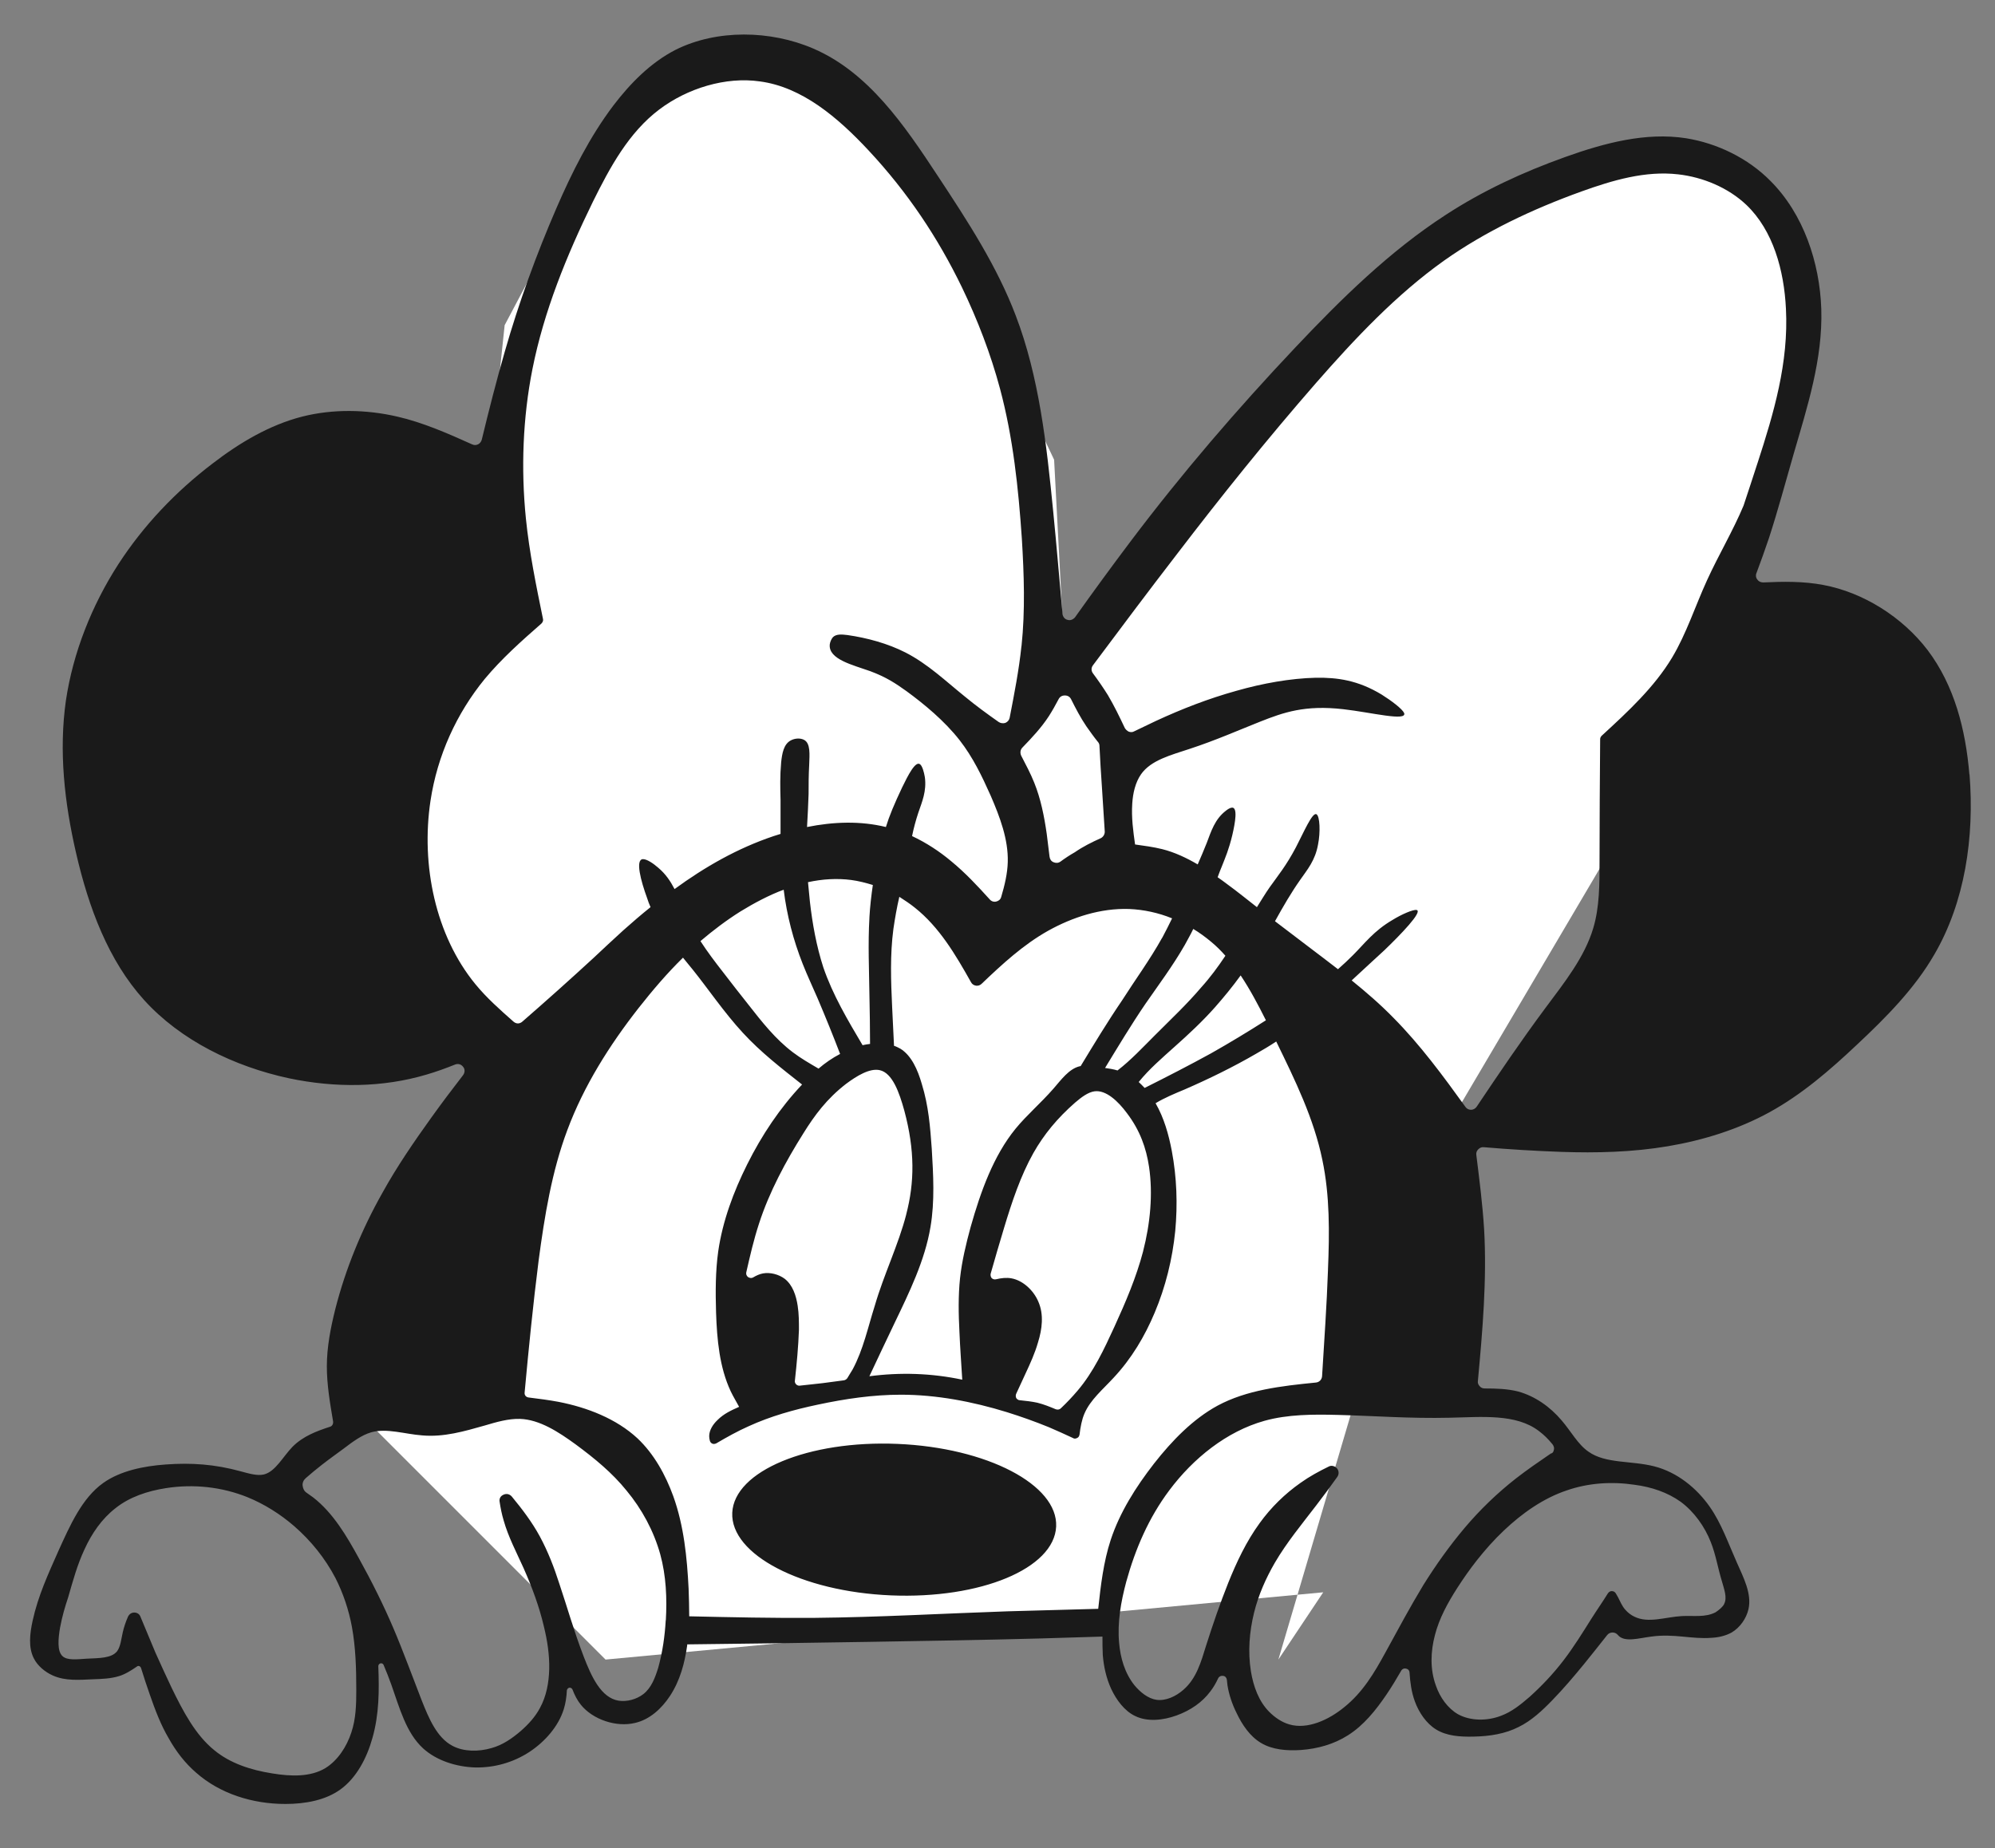 <?xml version="1.0" encoding="UTF-8" standalone="no"?>
<!-- Created with Inkscape (http://www.inkscape.org/) -->

<svg
   width="68mm"
   height="63mm"
   viewBox="0 0 68 63"
   version="1.1"
   id="svg1"
   inkscape:export-filename="minnie.svg"
   inkscape:export-xdpi="96"
   inkscape:export-ydpi="96"
   xmlns:inkscape="http://www.inkscape.org/namespaces/inkscape"
   xmlns:sodipodi="http://sodipodi.sourceforge.net/DTD/sodipodi-0.dtd"
   xmlns="http://www.w3.org/2000/svg"
   xmlns:svg="http://www.w3.org/2000/svg">
  <rect x="0" y="0" width="68" height="63" fill="#808080" stroke="none"/>
  <sodipodi:namedview
     id="namedview1"
     pagecolor="#ffffff"
     bordercolor="#000000"
     borderopacity="0.25"
     inkscape:showpageshadow="2"
     inkscape:pageopacity="0.0"
     inkscape:pagecheckerboard="0"
     inkscape:deskcolor="#d1d1d1"
     inkscape:document-units="mm" />
  <defs
     id="defs1" />
  <g
     inkscape:groupmode="layer"
     id="layer2"
     inkscape:label="Capa 2">
    <path
       style="display:inline;fill:#ffffff;stroke-width:0.265"
       d="m 17.201,36.313 -6.498,-11.467 5.734,-6.498 0.764,-7.263 3.44,-6.498 4.205,-3.058 2.293,0.382 5.351,6.498 3.44,7.263 0.382,7.263 9.938,-11.849 7.263,-5.734 6.116,0.382 2.293,4.587 -4.587,14.525 -8.792,14.907 -4.969,16.819 1.529,-2.293 -24.463,2.293 -9.174,-9.174 z"
       id="path1" />
  </g>
  <g
     inkscape:label="Capa 1"
     inkscape:groupmode="layer"
     id="layer1">
    <path
       id="ARC"
       class="st0"
       d="m 67.132,26.397 c 0.17,2.146 -0.159,4.356 -1.201,6.142 -0.669,1.158 -1.636,2.136 -2.635,3.071 -0.924,0.871 -1.881,1.7 -2.986,2.306 -1.063,0.584 -2.263,0.956 -3.464,1.158 -1.201,0.202 -2.423,0.234 -3.645,0.191 -0.882,-0.032 -1.753,-0.085 -2.625,-0.159 -0.074,-0.011 -0.138,0.021 -0.191,0.074 -0.053,0.053 -0.074,0.117 -0.064,0.191 0.106,0.85 0.213,1.689 0.266,2.54 0.096,1.711 -0.053,3.443 -0.213,5.164 -0.011,0.064 0.011,0.128 0.064,0.181 0.043,0.053 0.106,0.074 0.17,0.074 0.393,0 0.776,0.011 1.148,0.106 0.563,0.159 1.073,0.51 1.477,0.988 0.319,0.372 0.553,0.818 0.914,1.063 0.584,0.414 1.466,0.298 2.242,0.499 0.786,0.202 1.445,0.744 1.891,1.381 0.393,0.563 0.616,1.211 0.914,1.881 0.234,0.531 0.521,1.073 0.404,1.604 -0.074,0.319 -0.287,0.627 -0.574,0.797 -0.213,0.117 -0.457,0.17 -0.691,0.181 -0.669,0.053 -1.264,-0.149 -2.04,-0.043 -0.436,0.053 -0.924,0.213 -1.148,-0.053 0,0 0,0 0,0 -0.043,-0.053 -0.106,-0.085 -0.181,-0.085 -0.074,0 -0.138,0.032 -0.181,0.085 -0.266,0.34 -0.531,0.669 -0.797,0.999 -0.34,0.414 -0.691,0.829 -1.073,1.222 -0.34,0.351 -0.712,0.701 -1.148,0.914 -0.457,0.234 -0.988,0.319 -1.541,0.329 -0.457,0.011 -0.914,-0.021 -1.275,-0.244 -0.329,-0.202 -0.584,-0.574 -0.723,-0.956 -0.117,-0.319 -0.159,-0.648 -0.181,-0.978 0,-0.074 -0.053,-0.128 -0.117,-0.138 -0.064,-0.021 -0.138,0.011 -0.17,0.074 -0.159,0.276 -0.319,0.542 -0.499,0.808 -0.361,0.531 -0.776,1.052 -1.318,1.392 -0.468,0.298 -1.02,0.457 -1.604,0.499 -0.478,0.032 -0.978,-0.011 -1.36,-0.244 -0.372,-0.223 -0.638,-0.616 -0.829,-1.02 -0.149,-0.298 -0.255,-0.616 -0.308,-0.935 -0.011,-0.064 -0.011,-0.128 -0.021,-0.191 -0.011,-0.074 -0.053,-0.128 -0.128,-0.138 -0.074,-0.011 -0.138,0.021 -0.17,0.085 -0.074,0.159 -0.159,0.308 -0.266,0.446 -0.276,0.372 -0.68,0.648 -1.148,0.818 -0.468,0.17 -0.999,0.223 -1.413,0.021 -0.361,-0.17 -0.638,-0.542 -0.818,-0.924 -0.17,-0.372 -0.255,-0.765 -0.287,-1.158 -0.011,-0.213 -0.011,-0.414 -0.011,-0.627 -0.701,0.021 -1.403,0.043 -2.104,0.064 -1.966,0.053 -3.921,0.085 -5.887,0.117 -2.051,0.032 -4.112,0.064 -6.163,0.085 0,0.011 0,0.021 0,0.032 -0.085,0.606 -0.244,1.201 -0.584,1.721 -0.287,0.436 -0.691,0.808 -1.19,0.924 -0.648,0.159 -1.445,-0.117 -1.849,-0.616 -0.128,-0.159 -0.213,-0.329 -0.287,-0.521 -0.021,-0.043 -0.053,-0.064 -0.106,-0.064 -0.043,0.011 -0.074,0.043 -0.085,0.085 -0.011,0.223 -0.043,0.446 -0.106,0.648 -0.181,0.584 -0.638,1.105 -1.169,1.456 -0.553,0.361 -1.19,0.542 -1.849,0.531 -0.648,-0.021 -1.318,-0.234 -1.774,-0.648 -0.584,-0.531 -0.808,-1.392 -1.084,-2.168 -0.085,-0.234 -0.17,-0.457 -0.266,-0.68 -0.021,-0.043 -0.064,-0.064 -0.106,-0.053 -0.043,0.011 -0.074,0.053 -0.074,0.096 0.032,0.818 0.032,1.636 -0.202,2.455 -0.191,0.68 -0.542,1.349 -1.084,1.743 -0.51,0.372 -1.201,0.499 -1.881,0.499 -1.126,0 -2.231,-0.351 -3.039,-1.063 -0.383,-0.329 -0.691,-0.733 -0.935,-1.169 -0.276,-0.468 -0.468,-0.978 -0.648,-1.498 -0.106,-0.298 -0.202,-0.595 -0.298,-0.903 -0.011,-0.032 -0.032,-0.053 -0.053,-0.064 -0.032,-0.011 -0.064,-0.011 -0.085,0.011 -0.202,0.138 -0.404,0.266 -0.616,0.329 -0.276,0.085 -0.574,0.096 -0.871,0.106 -0.478,0.021 -0.956,0.064 -1.381,-0.128 -0.266,-0.117 -0.521,-0.329 -0.648,-0.584 -0.191,-0.372 -0.138,-0.839 -0.043,-1.275 0.191,-0.871 0.531,-1.594 0.882,-2.391 0.393,-0.861 0.797,-1.796 1.53,-2.316 0.584,-0.414 1.381,-0.574 2.125,-0.627 0.871,-0.064 1.668,-0.011 2.561,0.234 0.276,0.074 0.553,0.159 0.786,0.106 0.393,-0.096 0.648,-0.606 0.978,-0.946 0.361,-0.361 0.818,-0.531 1.275,-0.68 0.074,-0.021 0.117,-0.096 0.106,-0.181 -0.106,-0.627 -0.213,-1.254 -0.213,-1.881 0,-0.648 0.128,-1.307 0.287,-1.944 0.351,-1.381 0.903,-2.72 1.604,-3.963 0.499,-0.903 1.084,-1.753 1.679,-2.582 0.351,-0.489 0.712,-0.967 1.073,-1.434 0.064,-0.085 0.074,-0.202 0,-0.287 -0.064,-0.085 -0.17,-0.117 -0.276,-0.074 -0.319,0.128 -0.638,0.244 -0.967,0.34 -1.498,0.446 -3.113,0.457 -4.686,0.128 -1.881,-0.404 -3.698,-1.296 -4.941,-2.667 -1.222,-1.349 -1.891,-3.156 -2.316,-4.994 -0.404,-1.743 -0.595,-3.496 -0.351,-5.217 0.244,-1.636 0.882,-3.241 1.785,-4.643 0.861,-1.328 1.955,-2.476 3.209,-3.432 0.924,-0.712 1.944,-1.318 3.06,-1.604 1.052,-0.266 2.189,-0.244 3.241,0 0.882,0.202 1.721,0.574 2.55,0.946 0.064,0.032 0.138,0.032 0.202,0 0.064,-0.032 0.106,-0.085 0.128,-0.159 0.244,-1.009 0.499,-2.008 0.786,-3.007 0.478,-1.668 1.073,-3.305 1.764,-4.898 0.531,-1.222 1.126,-2.412 1.934,-3.485 0.584,-0.765 1.275,-1.466 2.125,-1.902 1.403,-0.701 3.23,-0.669 4.686,-0.043 1.881,0.808 3.103,2.603 4.25,4.346 1.031,1.562 2.019,3.081 2.656,4.76 0.797,2.083 1.052,4.399 1.275,6.662 0.117,1.179 0.213,2.338 0.319,3.506 0.011,0.096 0.074,0.181 0.17,0.202 0.096,0.032 0.191,-0.011 0.255,-0.085 0.627,-0.882 1.264,-1.753 1.913,-2.614 1.732,-2.295 3.602,-4.473 5.589,-6.577 1.573,-1.668 3.23,-3.294 5.132,-4.527 1.254,-0.818 2.625,-1.456 4.08,-1.976 1.339,-0.478 2.741,-0.85 4.112,-0.638 1.063,0.17 2.115,0.68 2.88,1.456 1.126,1.126 1.679,2.784 1.732,4.367 0.053,1.711 -0.478,3.336 -0.946,4.952 -0.276,0.956 -0.531,1.913 -0.839,2.858 -0.138,0.404 -0.276,0.797 -0.425,1.19 -0.032,0.074 -0.021,0.159 0.032,0.223 0.043,0.064 0.117,0.096 0.202,0.096 0.68,-0.032 1.36,-0.043 2.04,0.085 1.371,0.255 2.699,1.094 3.56,2.221 0.914,1.211 1.296,2.71 1.424,4.24 z m -7.225,-10.615 c 0.553,-1.7 1.063,-3.421 0.967,-5.26 -0.064,-1.307 -0.436,-2.667 -1.349,-3.538 -0.616,-0.584 -1.477,-0.946 -2.327,-1.041 -1.116,-0.128 -2.231,0.202 -3.294,0.584 -1.679,0.606 -3.273,1.36 -4.686,2.359 -1.626,1.158 -3.028,2.646 -4.367,4.176 -1.658,1.902 -3.22,3.846 -4.739,5.833 -0.967,1.254 -1.913,2.518 -2.858,3.783 -0.064,0.085 -0.064,0.191 0,0.276 0.181,0.244 0.351,0.489 0.51,0.744 0.213,0.361 0.393,0.733 0.574,1.116 0.032,0.053 0.074,0.096 0.138,0.128 0.064,0.021 0.128,0.021 0.181,-0.011 0.244,-0.117 0.489,-0.234 0.733,-0.351 0.893,-0.414 1.796,-0.765 2.752,-1.031 0.893,-0.255 1.838,-0.425 2.71,-0.446 0.733,-0.011 1.434,0.085 2.242,0.574 0.34,0.213 0.701,0.489 0.765,0.627 0.117,0.298 -1.126,-0.021 -2.072,-0.128 -1.307,-0.149 -2.03,0.106 -2.837,0.425 -0.723,0.287 -1.519,0.638 -2.391,0.924 -0.638,0.213 -1.328,0.383 -1.668,0.871 -0.191,0.276 -0.276,0.638 -0.298,0.999 -0.032,0.478 0.032,0.935 0.096,1.392 0.308,0.043 0.627,0.085 0.924,0.159 0.425,0.106 0.829,0.298 1.211,0.521 0.106,-0.244 0.212,-0.489 0.308,-0.733 0.149,-0.393 0.276,-0.808 0.648,-1.094 0.064,-0.053 0.138,-0.096 0.191,-0.106 0.234,-0.053 0.128,0.521 0.032,0.935 -0.117,0.489 -0.234,0.754 -0.351,1.052 -0.053,0.117 -0.096,0.244 -0.149,0.383 0.106,0.074 0.213,0.149 0.308,0.223 0.351,0.255 0.691,0.531 1.031,0.797 0.149,-0.234 0.287,-0.468 0.436,-0.68 0.287,-0.404 0.563,-0.733 0.893,-1.36 0.266,-0.51 0.563,-1.211 0.701,-1.126 0.117,0.064 0.138,0.616 0.053,1.031 -0.096,0.542 -0.361,0.85 -0.606,1.201 -0.308,0.436 -0.584,0.914 -0.861,1.413 0.064,0.043 0.117,0.096 0.181,0.138 0.648,0.499 1.307,0.988 1.966,1.498 0.181,-0.159 0.351,-0.319 0.51,-0.478 0.404,-0.404 0.712,-0.829 1.349,-1.201 0.308,-0.191 0.701,-0.361 0.818,-0.34 0.234,0.043 -0.563,0.861 -1.094,1.371 -0.34,0.319 -0.574,0.521 -0.818,0.754 -0.096,0.085 -0.191,0.181 -0.298,0.276 0.499,0.404 0.978,0.818 1.424,1.275 0.914,0.924 1.689,1.976 2.455,3.039 0.043,0.064 0.117,0.096 0.191,0.096 0.074,0 0.149,-0.043 0.191,-0.106 0.754,-1.126 1.509,-2.242 2.338,-3.358 0.648,-0.871 1.339,-1.732 1.636,-2.731 0.213,-0.712 0.213,-1.498 0.213,-2.274 0,-1.413 0.011,-2.784 0.021,-4.165 0,-0.043 0.021,-0.085 0.053,-0.117 0.903,-0.829 1.796,-1.658 2.401,-2.667 0.489,-0.818 0.786,-1.753 1.19,-2.635 0.393,-0.861 0.882,-1.679 1.243,-2.54 0.149,-0.457 0.319,-0.956 0.478,-1.456 z m -1.137,38.89 c 0.106,-0.213 0,-0.489 -0.074,-0.754 -0.149,-0.489 -0.213,-0.924 -0.383,-1.349 -0.202,-0.521 -0.563,-1.031 -1.02,-1.371 -0.457,-0.329 -1.009,-0.51 -1.573,-0.584 -0.786,-0.117 -1.583,-0.064 -2.316,0.191 -0.797,0.266 -1.519,0.776 -2.136,1.36 -0.34,0.319 -0.648,0.669 -0.935,1.031 -0.234,0.298 -0.457,0.616 -0.669,0.946 -0.319,0.499 -0.606,1.02 -0.754,1.594 -0.149,0.563 -0.17,1.169 0.032,1.721 0.138,0.404 0.404,0.776 0.754,0.978 0.425,0.234 0.999,0.234 1.466,0.053 0.372,-0.138 0.669,-0.383 0.967,-0.638 0.414,-0.372 0.808,-0.786 1.158,-1.243 0.351,-0.457 0.659,-0.956 0.946,-1.413 0.202,-0.319 0.404,-0.606 0.574,-0.882 0.032,-0.043 0.074,-0.074 0.128,-0.074 0.053,0 0.106,0.021 0.138,0.074 0.021,0.043 0.053,0.085 0.074,0.128 0.074,0.138 0.138,0.308 0.255,0.436 0.085,0.096 0.191,0.181 0.308,0.234 0.478,0.234 1.052,0.011 1.615,-0.021 0.404,-0.021 0.797,0.053 1.148,-0.128 0.128,-0.085 0.244,-0.181 0.298,-0.287 z m -5.802,-5.26 c 0.011,-0.064 -0.011,-0.128 -0.053,-0.181 -0.138,-0.17 -0.287,-0.319 -0.457,-0.446 -0.786,-0.606 -1.966,-0.478 -3.05,-0.457 -1.349,0.032 -2.55,-0.064 -3.815,-0.096 -0.829,-0.021 -1.7,-0.021 -2.497,0.202 -1.286,0.361 -2.423,1.275 -3.241,2.37 -0.701,0.935 -1.158,1.998 -1.466,3.113 -0.181,0.68 -0.308,1.381 -0.244,2.083 0.043,0.51 0.191,1.031 0.521,1.445 0.202,0.244 0.468,0.457 0.754,0.499 0.319,0.043 0.659,-0.117 0.914,-0.34 0.446,-0.383 0.606,-0.956 0.776,-1.509 0.234,-0.733 0.478,-1.445 0.754,-2.136 0.287,-0.712 0.616,-1.413 1.073,-2.04 0.383,-0.531 0.861,-0.999 1.392,-1.371 0.298,-0.213 0.627,-0.393 0.956,-0.553 0.074,-0.043 0.17,-0.032 0.244,0.021 0.106,0.074 0.128,0.223 0.053,0.329 -0.234,0.329 -0.478,0.659 -0.723,0.978 -0.489,0.638 -0.999,1.254 -1.403,1.944 -0.308,0.531 -0.563,1.105 -0.712,1.711 -0.159,0.648 -0.213,1.328 -0.106,1.998 0.085,0.51 0.266,1.02 0.627,1.381 0.191,0.191 0.425,0.351 0.68,0.425 0.616,0.181 1.339,-0.149 1.87,-0.584 0.638,-0.51 1.031,-1.179 1.403,-1.859 0.425,-0.776 0.839,-1.551 1.296,-2.306 0.425,-0.68 0.893,-1.339 1.413,-1.955 0.521,-0.616 1.105,-1.179 1.743,-1.679 0.383,-0.298 0.786,-0.574 1.19,-0.85 0.064,-0.011 0.096,-0.064 0.106,-0.138 z m -7.704,-6.131 c 0.053,-1.254 0.064,-2.529 -0.191,-3.74 -0.287,-1.403 -0.924,-2.71 -1.573,-4.038 -0.223,0.149 -0.457,0.287 -0.68,0.414 -0.786,0.457 -1.636,0.871 -2.444,1.222 -0.329,0.138 -0.669,0.276 -0.988,0.468 0.287,0.499 0.446,1.063 0.553,1.626 0.17,0.903 0.202,1.817 0.117,2.731 -0.096,0.956 -0.329,1.902 -0.701,2.784 -0.34,0.808 -0.786,1.562 -1.403,2.221 -0.361,0.393 -0.786,0.744 -0.988,1.211 -0.096,0.223 -0.138,0.468 -0.17,0.723 -0.011,0.053 -0.032,0.096 -0.085,0.117 -0.043,0.021 -0.096,0.032 -0.138,0 -0.276,-0.128 -0.553,-0.255 -0.829,-0.372 -0.468,-0.191 -0.946,-0.361 -1.424,-0.51 -1.169,-0.361 -2.401,-0.595 -3.613,-0.595 -0.946,0 -1.891,0.138 -2.837,0.34 -0.808,0.17 -1.604,0.393 -2.348,0.733 -0.383,0.17 -0.744,0.372 -1.105,0.584 -0.043,0.021 -0.096,0.032 -0.138,0.011 -0.043,-0.021 -0.074,-0.053 -0.085,-0.106 -0.011,-0.043 -0.021,-0.096 -0.021,-0.149 0,-0.202 0.128,-0.404 0.287,-0.553 0.213,-0.213 0.468,-0.329 0.733,-0.446 -0.096,-0.181 -0.202,-0.351 -0.287,-0.531 -0.383,-0.818 -0.468,-1.764 -0.499,-2.688 -0.021,-0.701 -0.021,-1.403 0.074,-2.083 0.149,-1.031 0.521,-2.03 0.988,-2.965 0.499,-0.999 1.116,-1.923 1.87,-2.72 -0.701,-0.553 -1.403,-1.094 -2.019,-1.764 -0.638,-0.691 -1.19,-1.509 -1.711,-2.157 -0.117,-0.138 -0.223,-0.276 -0.329,-0.404 -0.542,0.531 -1.031,1.105 -1.509,1.711 -0.999,1.275 -1.87,2.656 -2.433,4.165 -0.531,1.413 -0.776,2.933 -0.978,4.442 -0.191,1.509 -0.34,3.007 -0.478,4.505 -0.011,0.085 0.043,0.159 0.138,0.17 0.34,0.043 0.68,0.085 1.02,0.149 0.978,0.191 1.966,0.574 2.688,1.243 0.563,0.531 0.956,1.243 1.222,1.976 0.361,1.009 0.468,2.083 0.521,3.145 0.011,0.319 0.021,0.627 0.021,0.946 1.424,0.032 2.848,0.064 4.282,0.053 2.189,-0.021 4.378,-0.149 6.567,-0.223 1.031,-0.032 2.061,-0.053 3.092,-0.085 0.085,-0.797 0.181,-1.604 0.425,-2.348 0.308,-0.935 0.85,-1.796 1.477,-2.603 0.616,-0.786 1.328,-1.519 2.168,-1.976 0.988,-0.531 2.157,-0.669 3.347,-0.786 0.117,-0.011 0.202,-0.096 0.213,-0.213 0.074,-1.211 0.159,-2.412 0.202,-3.634 z m -2.115,-8.501 c -0.266,-0.531 -0.542,-1.052 -0.861,-1.53 -0.276,0.383 -0.574,0.744 -0.882,1.094 -0.425,0.478 -0.893,0.914 -1.371,1.339 -0.425,0.383 -0.861,0.754 -1.222,1.201 0.074,0.064 0.138,0.138 0.202,0.202 0.765,-0.383 1.53,-0.776 2.263,-1.179 0.638,-0.361 1.254,-0.733 1.87,-1.126 z m -1.381,-2.2 c -0.149,-0.17 -0.308,-0.329 -0.489,-0.478 -0.191,-0.159 -0.393,-0.308 -0.606,-0.436 -0.085,0.181 -0.191,0.361 -0.287,0.542 -0.414,0.723 -0.893,1.36 -1.349,2.019 -0.478,0.701 -0.924,1.445 -1.371,2.178 0.149,0.021 0.287,0.043 0.425,0.085 0.457,-0.351 0.871,-0.797 1.286,-1.211 0.542,-0.542 1.084,-1.052 1.562,-1.615 0.308,-0.34 0.574,-0.701 0.829,-1.084 z m -2.157,-0.606 c 0.117,-0.223 0.234,-0.446 0.34,-0.669 -0.468,-0.191 -0.967,-0.298 -1.466,-0.319 -0.967,-0.032 -1.923,0.276 -2.763,0.744 -0.85,0.478 -1.562,1.137 -2.263,1.806 -0.053,0.053 -0.128,0.074 -0.191,0.064 -0.074,-0.011 -0.138,-0.053 -0.17,-0.117 -0.531,-0.946 -1.084,-1.881 -1.913,-2.54 -0.17,-0.138 -0.351,-0.255 -0.531,-0.372 -0.085,0.361 -0.149,0.733 -0.202,1.094 -0.117,0.882 -0.085,1.774 -0.043,2.667 0.021,0.436 0.043,0.882 0.064,1.318 0.074,0.021 0.149,0.064 0.213,0.096 0.383,0.234 0.595,0.723 0.733,1.201 0.234,0.754 0.287,1.477 0.34,2.21 0.053,0.882 0.106,1.796 -0.043,2.667 -0.191,1.148 -0.723,2.231 -1.233,3.294 -0.287,0.606 -0.574,1.201 -0.85,1.796 1.052,-0.138 2.115,-0.106 3.166,0.117 -0.032,-0.542 -0.074,-1.084 -0.096,-1.626 -0.032,-0.616 -0.043,-1.233 0.021,-1.838 0.064,-0.584 0.202,-1.158 0.361,-1.743 0.34,-1.201 0.776,-2.423 1.53,-3.347 0.383,-0.468 0.85,-0.861 1.296,-1.371 0.266,-0.308 0.521,-0.659 0.871,-0.754 0.021,0 0.032,-0.011 0.053,-0.011 0.457,-0.754 0.914,-1.509 1.413,-2.242 0.446,-0.701 0.946,-1.381 1.36,-2.125 z m -0.648,10.679 c 0.244,-0.946 0.34,-1.955 0.202,-2.88 -0.096,-0.638 -0.308,-1.243 -0.754,-1.828 -0.298,-0.404 -0.712,-0.797 -1.105,-0.744 -0.223,0.032 -0.446,0.202 -0.659,0.383 -0.606,0.531 -1.063,1.084 -1.424,1.721 -0.436,0.776 -0.733,1.668 -0.999,2.55 -0.159,0.521 -0.308,1.041 -0.457,1.562 -0.011,0.053 0,0.106 0.032,0.149 0.043,0.043 0.096,0.053 0.149,0.043 0.181,-0.043 0.361,-0.064 0.531,-0.032 0.393,0.074 0.754,0.414 0.914,0.797 0.191,0.436 0.128,0.935 -0.011,1.381 -0.106,0.372 -0.266,0.723 -0.425,1.063 -0.106,0.234 -0.213,0.457 -0.319,0.691 -0.021,0.043 -0.021,0.096 0,0.149 0.032,0.043 0.074,0.074 0.128,0.074 0.202,0.021 0.404,0.043 0.595,0.085 0.213,0.053 0.425,0.138 0.627,0.223 0.064,0.021 0.128,0.011 0.17,-0.032 0.202,-0.191 0.393,-0.393 0.574,-0.606 0.542,-0.638 0.903,-1.413 1.254,-2.178 0.383,-0.839 0.744,-1.679 0.978,-2.571 z m -1.445,-14.079 c 0.085,-0.043 0.138,-0.128 0.138,-0.223 -0.032,-0.51 -0.064,-1.009 -0.096,-1.509 -0.032,-0.478 -0.064,-0.956 -0.085,-1.424 0,-0.043 -0.021,-0.096 -0.053,-0.128 -0.138,-0.17 -0.266,-0.351 -0.393,-0.531 -0.202,-0.298 -0.361,-0.606 -0.521,-0.924 -0.043,-0.085 -0.117,-0.128 -0.213,-0.128 -0.096,0 -0.17,0.043 -0.213,0.128 -0.106,0.202 -0.213,0.393 -0.329,0.574 -0.255,0.393 -0.574,0.733 -0.903,1.073 -0.074,0.074 -0.085,0.181 -0.043,0.276 0.159,0.308 0.319,0.606 0.446,0.924 0.223,0.553 0.34,1.148 0.425,1.743 0.032,0.255 0.064,0.521 0.096,0.776 0.011,0.085 0.053,0.159 0.138,0.191 0.074,0.032 0.159,0.032 0.234,-0.021 0.159,-0.117 0.319,-0.223 0.489,-0.319 0.276,-0.191 0.574,-0.34 0.882,-0.478 z m -2.699,-6.556 c 0.128,-1.211 0.085,-2.433 0.011,-3.655 -0.117,-1.721 -0.298,-3.443 -0.744,-5.111 -0.319,-1.19 -0.765,-2.348 -1.296,-3.453 -0.818,-1.689 -1.849,-3.241 -3.188,-4.675 -1.041,-1.116 -2.263,-2.157 -3.698,-2.348 -1.169,-0.17 -2.476,0.234 -3.432,0.956 -1.041,0.786 -1.679,1.966 -2.263,3.145 -0.903,1.849 -1.668,3.73 -2.061,5.706 -0.329,1.658 -0.393,3.4 -0.223,5.09 0.117,1.158 0.351,2.295 0.584,3.432 0.011,0.053 -0.011,0.106 -0.053,0.149 -0.68,0.595 -1.36,1.201 -1.934,1.891 -0.956,1.169 -1.615,2.603 -1.849,4.155 -0.329,2.189 0.17,4.59 1.53,6.248 0.383,0.468 0.839,0.871 1.296,1.275 0.096,0.085 0.213,0.085 0.308,0 0.818,-0.712 1.626,-1.434 2.423,-2.168 0.34,-0.319 0.68,-0.638 1.02,-0.946 0.298,-0.266 0.606,-0.531 0.924,-0.786 -0.043,-0.096 -0.085,-0.202 -0.117,-0.308 -0.213,-0.584 -0.414,-1.328 -0.138,-1.328 0.128,0 0.34,0.138 0.51,0.287 0.266,0.223 0.425,0.468 0.563,0.733 1.031,-0.754 2.146,-1.392 3.379,-1.806 0.074,-0.021 0.159,-0.053 0.234,-0.074 0,-0.393 0,-0.776 0,-1.158 -0.011,-0.414 -0.021,-0.818 0.021,-1.286 0.032,-0.298 0.085,-0.616 0.329,-0.744 0.138,-0.074 0.319,-0.085 0.446,-0.021 0.234,0.117 0.191,0.51 0.181,0.839 -0.021,0.383 -0.021,0.691 -0.021,1.009 -0.011,0.361 -0.032,0.744 -0.053,1.126 0.903,-0.181 1.817,-0.213 2.688,0 0.117,-0.383 0.287,-0.786 0.553,-1.349 0.202,-0.414 0.457,-0.924 0.616,-0.786 0.074,0.064 0.128,0.255 0.159,0.436 0.064,0.478 -0.096,0.839 -0.223,1.211 -0.085,0.255 -0.159,0.531 -0.213,0.797 0.478,0.223 0.935,0.521 1.339,0.861 0.478,0.393 0.893,0.839 1.307,1.296 0.053,0.064 0.138,0.096 0.223,0.074 0.085,-0.021 0.149,-0.074 0.17,-0.159 0.117,-0.393 0.213,-0.797 0.223,-1.19 0.021,-0.765 -0.266,-1.53 -0.584,-2.263 -0.298,-0.669 -0.606,-1.307 -1.052,-1.881 -0.521,-0.669 -1.222,-1.243 -1.817,-1.679 -0.372,-0.266 -0.691,-0.478 -1.233,-0.68 -0.595,-0.213 -1.434,-0.404 -1.381,-0.914 0.011,-0.085 0.053,-0.181 0.106,-0.244 0.117,-0.117 0.308,-0.096 0.499,-0.074 0.669,0.096 1.371,0.287 1.976,0.595 0.765,0.393 1.36,0.967 2.019,1.498 0.372,0.308 0.765,0.595 1.158,0.871 0.064,0.043 0.149,0.053 0.223,0.032 0.074,-0.032 0.128,-0.085 0.149,-0.17 0.159,-0.818 0.319,-1.636 0.404,-2.455 z m -3.931,19.381 c 0.287,-1.094 0.298,-2.189 -0.064,-3.538 -0.17,-0.616 -0.404,-1.286 -0.839,-1.381 -0.34,-0.074 -0.776,0.191 -1.148,0.468 -0.659,0.51 -1.073,1.073 -1.456,1.689 -0.595,0.946 -1.158,1.987 -1.509,3.071 -0.181,0.553 -0.308,1.105 -0.436,1.668 -0.011,0.064 0.011,0.117 0.064,0.159 0.053,0.032 0.117,0.043 0.17,0.011 0.106,-0.064 0.223,-0.117 0.34,-0.138 0.244,-0.043 0.531,0.032 0.733,0.181 0.276,0.213 0.393,0.574 0.446,0.924 0.043,0.276 0.043,0.553 0.043,0.818 -0.021,0.574 -0.074,1.148 -0.138,1.732 -0.011,0.043 0.011,0.096 0.043,0.128 0.032,0.032 0.085,0.053 0.128,0.043 0.266,-0.032 0.521,-0.053 0.776,-0.085 0.244,-0.032 0.478,-0.064 0.723,-0.096 0.053,-0.011 0.085,-0.032 0.117,-0.074 0.064,-0.096 0.117,-0.202 0.181,-0.298 0.361,-0.669 0.521,-1.434 0.754,-2.168 0.308,-1.063 0.808,-2.083 1.073,-3.113 z m -1.254,-10.126 c 0.021,-0.372 0.064,-0.744 0.117,-1.105 -0.244,-0.074 -0.489,-0.138 -0.733,-0.17 -0.489,-0.064 -0.988,-0.032 -1.477,0.074 0.021,0.223 0.043,0.446 0.064,0.659 0.085,0.754 0.223,1.519 0.457,2.242 0.319,0.935 0.829,1.796 1.339,2.656 0.085,-0.021 0.17,-0.032 0.255,-0.043 0,-0.553 -0.011,-1.105 -0.021,-1.647 -0.011,-0.882 -0.053,-1.753 0,-2.667 z m -1.732,5.153 c 0.223,-0.191 0.468,-0.361 0.733,-0.499 -0.244,-0.638 -0.499,-1.264 -0.765,-1.891 -0.17,-0.393 -0.351,-0.776 -0.51,-1.179 -0.319,-0.808 -0.542,-1.658 -0.648,-2.529 -0.51,0.191 -1.009,0.457 -1.477,0.744 -0.489,0.308 -0.935,0.648 -1.36,1.009 0.234,0.361 0.499,0.712 0.765,1.052 0.287,0.372 0.574,0.744 0.871,1.116 0.457,0.584 0.924,1.179 1.519,1.626 0.266,0.202 0.563,0.372 0.871,0.553 z m -5.207,18.807 c 0.043,-0.744 0.011,-1.519 -0.191,-2.253 -0.223,-0.797 -0.627,-1.541 -1.148,-2.168 -0.489,-0.606 -1.084,-1.094 -1.732,-1.573 -0.584,-0.425 -1.233,-0.85 -1.902,-0.871 -0.393,-0.011 -0.797,0.106 -1.19,0.223 -0.712,0.202 -1.403,0.404 -2.136,0.34 -0.595,-0.043 -1.211,-0.255 -1.743,-0.106 -0.329,0.096 -0.627,0.319 -0.935,0.553 -0.244,0.181 -0.499,0.361 -0.744,0.553 -0.191,0.149 -0.372,0.298 -0.553,0.457 -0.074,0.064 -0.117,0.159 -0.106,0.255 0.011,0.096 0.053,0.191 0.138,0.244 0.074,0.053 0.149,0.106 0.223,0.159 0.68,0.531 1.137,1.307 1.562,2.083 0.436,0.786 0.829,1.573 1.169,2.37 0.34,0.797 0.627,1.594 0.967,2.465 0.244,0.616 0.521,1.275 1.052,1.551 0.383,0.202 0.893,0.202 1.328,0.074 0.383,-0.106 0.701,-0.329 0.999,-0.584 0.255,-0.223 0.489,-0.478 0.648,-0.776 0.223,-0.404 0.308,-0.871 0.319,-1.328 0.011,-0.489 -0.064,-0.978 -0.181,-1.456 -0.159,-0.68 -0.404,-1.339 -0.691,-1.987 -0.244,-0.542 -0.521,-1.063 -0.68,-1.626 -0.064,-0.213 -0.106,-0.425 -0.138,-0.638 -0.021,-0.106 0.032,-0.202 0.138,-0.244 0.096,-0.043 0.202,-0.021 0.276,0.064 0.351,0.425 0.691,0.871 0.956,1.36 0.276,0.51 0.489,1.063 0.659,1.594 0.276,0.818 0.489,1.594 0.839,2.508 0.255,0.659 0.584,1.403 1.19,1.498 0.276,0.043 0.606,-0.043 0.839,-0.223 0.276,-0.213 0.404,-0.563 0.51,-0.903 0.149,-0.542 0.223,-1.073 0.255,-1.615 z m -10.551,2.37 c 0,-0.723 -0.021,-1.445 -0.149,-2.146 -0.106,-0.574 -0.298,-1.148 -0.563,-1.668 -0.351,-0.669 -0.829,-1.264 -1.403,-1.764 -0.478,-0.414 -1.02,-0.754 -1.594,-0.988 -0.871,-0.351 -1.838,-0.457 -2.784,-0.308 -0.616,0.096 -1.233,0.298 -1.711,0.68 -0.468,0.361 -0.818,0.871 -1.063,1.413 -0.244,0.521 -0.393,1.073 -0.553,1.626 -0.106,0.319 -0.202,0.638 -0.276,1.031 -0.064,0.372 -0.106,0.808 0.085,0.978 0.159,0.149 0.489,0.106 0.818,0.085 0.425,-0.021 0.85,-0.011 1.041,-0.255 0.117,-0.159 0.138,-0.404 0.191,-0.638 0.043,-0.191 0.106,-0.372 0.181,-0.542 0.043,-0.085 0.117,-0.138 0.213,-0.138 0.096,0 0.181,0.053 0.213,0.149 0.17,0.404 0.34,0.818 0.51,1.222 0.181,0.404 0.361,0.797 0.553,1.201 0.383,0.786 0.808,1.604 1.456,2.125 0.531,0.436 1.222,0.669 1.966,0.786 0.638,0.106 1.307,0.128 1.817,-0.181 0.414,-0.255 0.723,-0.723 0.882,-1.211 0.159,-0.468 0.17,-0.967 0.17,-1.456 z m 12.815,-6.035 c -0.064,1.424 2.359,2.688 5.408,2.816 3.05,0.128 5.568,-0.914 5.632,-2.348 0.064,-1.424 -2.359,-2.688 -5.408,-2.816 -3.039,-0.128 -5.568,0.924 -5.632,2.348 z"
       style="display:inline;fill:#1a1a1a;stroke-width:0.106" />
  </g>
</svg>
